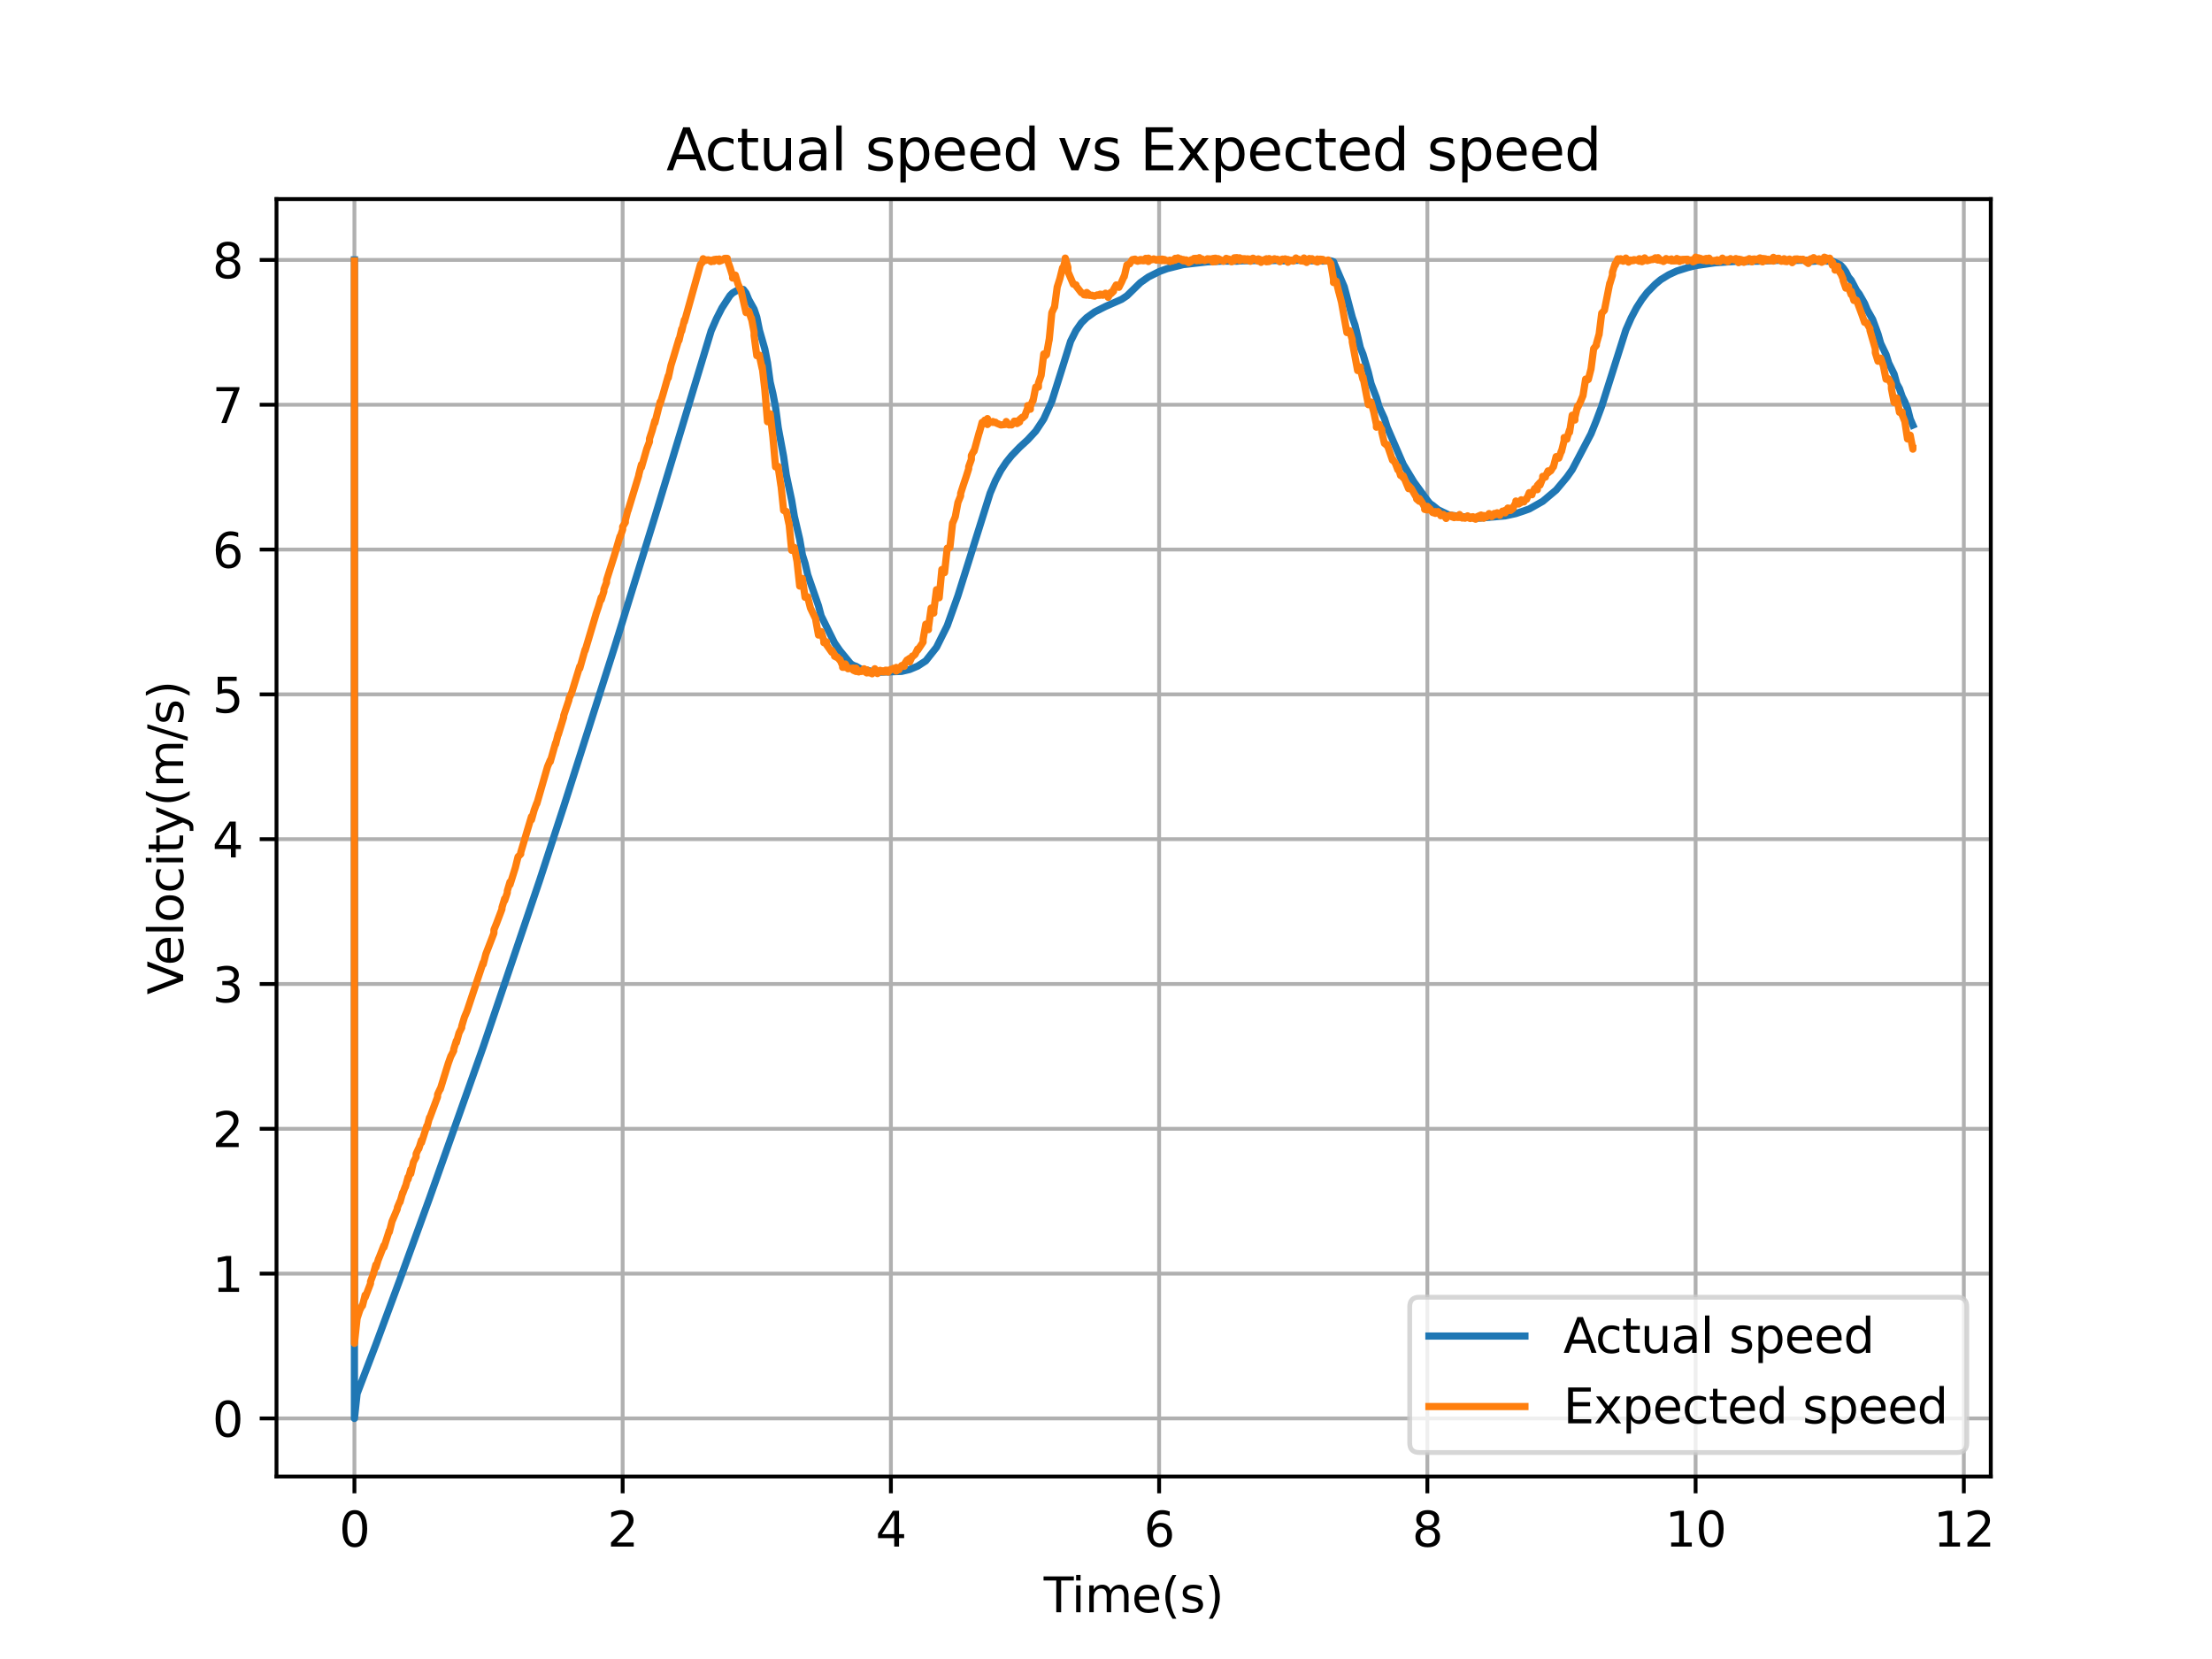 <?xml version="1.0" encoding="utf-8" standalone="no"?>
<!DOCTYPE svg PUBLIC "-//W3C//DTD SVG 1.1//EN"
  "http://www.w3.org/Graphics/SVG/1.1/DTD/svg11.dtd">
<svg xmlns:xlink="http://www.w3.org/1999/xlink" width="460.8pt" height="345.6pt" viewBox="0 0 460.8 345.6" xmlns="http://www.w3.org/2000/svg" version="1.1">
 <defs>
  <style type="text/css">*{stroke-linejoin: round; stroke-linecap: butt}</style>
 </defs>
 <g id="figure_1">
  <g id="patch_1">
   <path d="M 0 345.6 
L 460.8 345.6 
L 460.8 0 
L 0 0 
z
" style="fill: #ffffff"/>
  </g>
  <g id="axes_1">
   <g id="patch_2">
    <path d="M 57.6 307.584 
L 414.72 307.584 
L 414.72 41.472 
L 57.6 41.472 
z
" style="fill: #ffffff"/>
   </g>
   <g id="matplotlib.axis_1">
    <g id="xtick_1">
     <g id="line2d_1">
      <path d="M 73.833 307.584 
L 73.833 41.472 
" clip-path="url(#p53bc1e6292)" style="fill: none; stroke: #b0b0b0; stroke-width: 0.8; stroke-linecap: square"/>
     </g>
     <g id="line2d_2">
      <defs>
       <path id="m1a6a287315" d="M 0 0 
L 0 3.5 
" style="stroke: #000000; stroke-width: 0.8"/>
      </defs>
      <g>
       <use xlink:href="#m1a6a287315" x="73.833" y="307.584" style="stroke: #000000; stroke-width: 0.8"/>
      </g>
     </g>
     <g id="text_1">
      <!-- 0 -->
      <g transform="translate(70.651 322.182) scale(0.1 -0.1)">
       <defs>
        <path id="DejaVuSans-30" d="M 2034 4250 
Q 1547 4250 1301 3770 
Q 1056 3291 1056 2328 
Q 1056 1369 1301 889 
Q 1547 409 2034 409 
Q 2525 409 2770 889 
Q 3016 1369 3016 2328 
Q 3016 3291 2770 3770 
Q 2525 4250 2034 4250 
z
M 2034 4750 
Q 2819 4750 3233 4129 
Q 3647 3509 3647 2328 
Q 3647 1150 3233 529 
Q 2819 -91 2034 -91 
Q 1250 -91 836 529 
Q 422 1150 422 2328 
Q 422 3509 836 4129 
Q 1250 4750 2034 4750 
z
" transform="scale(0.016)"/>
       </defs>
       <use xlink:href="#DejaVuSans-30"/>
      </g>
     </g>
    </g>
    <g id="xtick_2">
     <g id="line2d_3">
      <path d="M 129.711 307.584 
L 129.711 41.472 
" clip-path="url(#p53bc1e6292)" style="fill: none; stroke: #b0b0b0; stroke-width: 0.8; stroke-linecap: square"/>
     </g>
     <g id="line2d_4">
      <g>
       <use xlink:href="#m1a6a287315" x="129.711" y="307.584" style="stroke: #000000; stroke-width: 0.8"/>
      </g>
     </g>
     <g id="text_2">
      <!-- 2 -->
      <g transform="translate(126.53 322.182) scale(0.1 -0.1)">
       <defs>
        <path id="DejaVuSans-32" d="M 1228 531 
L 3431 531 
L 3431 0 
L 469 0 
L 469 531 
Q 828 903 1448 1529 
Q 2069 2156 2228 2338 
Q 2531 2678 2651 2914 
Q 2772 3150 2772 3378 
Q 2772 3750 2511 3984 
Q 2250 4219 1831 4219 
Q 1534 4219 1204 4116 
Q 875 4013 500 3803 
L 500 4441 
Q 881 4594 1212 4672 
Q 1544 4750 1819 4750 
Q 2544 4750 2975 4387 
Q 3406 4025 3406 3419 
Q 3406 3131 3298 2873 
Q 3191 2616 2906 2266 
Q 2828 2175 2409 1742 
Q 1991 1309 1228 531 
z
" transform="scale(0.016)"/>
       </defs>
       <use xlink:href="#DejaVuSans-32"/>
      </g>
     </g>
    </g>
    <g id="xtick_3">
     <g id="line2d_5">
      <path d="M 185.59 307.584 
L 185.59 41.472 
" clip-path="url(#p53bc1e6292)" style="fill: none; stroke: #b0b0b0; stroke-width: 0.8; stroke-linecap: square"/>
     </g>
     <g id="line2d_6">
      <g>
       <use xlink:href="#m1a6a287315" x="185.59" y="307.584" style="stroke: #000000; stroke-width: 0.8"/>
      </g>
     </g>
     <g id="text_3">
      <!-- 4 -->
      <g transform="translate(182.409 322.182) scale(0.1 -0.1)">
       <defs>
        <path id="DejaVuSans-34" d="M 2419 4116 
L 825 1625 
L 2419 1625 
L 2419 4116 
z
M 2253 4666 
L 3047 4666 
L 3047 1625 
L 3713 1625 
L 3713 1100 
L 3047 1100 
L 3047 0 
L 2419 0 
L 2419 1100 
L 313 1100 
L 313 1709 
L 2253 4666 
z
" transform="scale(0.016)"/>
       </defs>
       <use xlink:href="#DejaVuSans-34"/>
      </g>
     </g>
    </g>
    <g id="xtick_4">
     <g id="line2d_7">
      <path d="M 241.468 307.584 
L 241.468 41.472 
" clip-path="url(#p53bc1e6292)" style="fill: none; stroke: #b0b0b0; stroke-width: 0.8; stroke-linecap: square"/>
     </g>
     <g id="line2d_8">
      <g>
       <use xlink:href="#m1a6a287315" x="241.468" y="307.584" style="stroke: #000000; stroke-width: 0.8"/>
      </g>
     </g>
     <g id="text_4">
      <!-- 6 -->
      <g transform="translate(238.287 322.182) scale(0.1 -0.1)">
       <defs>
        <path id="DejaVuSans-36" d="M 2113 2584 
Q 1688 2584 1439 2293 
Q 1191 2003 1191 1497 
Q 1191 994 1439 701 
Q 1688 409 2113 409 
Q 2538 409 2786 701 
Q 3034 994 3034 1497 
Q 3034 2003 2786 2293 
Q 2538 2584 2113 2584 
z
M 3366 4563 
L 3366 3988 
Q 3128 4100 2886 4159 
Q 2644 4219 2406 4219 
Q 1781 4219 1451 3797 
Q 1122 3375 1075 2522 
Q 1259 2794 1537 2939 
Q 1816 3084 2150 3084 
Q 2853 3084 3261 2657 
Q 3669 2231 3669 1497 
Q 3669 778 3244 343 
Q 2819 -91 2113 -91 
Q 1303 -91 875 529 
Q 447 1150 447 2328 
Q 447 3434 972 4092 
Q 1497 4750 2381 4750 
Q 2619 4750 2861 4703 
Q 3103 4656 3366 4563 
z
" transform="scale(0.016)"/>
       </defs>
       <use xlink:href="#DejaVuSans-36"/>
      </g>
     </g>
    </g>
    <g id="xtick_5">
     <g id="line2d_9">
      <path d="M 297.347 307.584 
L 297.347 41.472 
" clip-path="url(#p53bc1e6292)" style="fill: none; stroke: #b0b0b0; stroke-width: 0.8; stroke-linecap: square"/>
     </g>
     <g id="line2d_10">
      <g>
       <use xlink:href="#m1a6a287315" x="297.347" y="307.584" style="stroke: #000000; stroke-width: 0.8"/>
      </g>
     </g>
     <g id="text_5">
      <!-- 8 -->
      <g transform="translate(294.166 322.182) scale(0.1 -0.1)">
       <defs>
        <path id="DejaVuSans-38" d="M 2034 2216 
Q 1584 2216 1326 1975 
Q 1069 1734 1069 1313 
Q 1069 891 1326 650 
Q 1584 409 2034 409 
Q 2484 409 2743 651 
Q 3003 894 3003 1313 
Q 3003 1734 2745 1975 
Q 2488 2216 2034 2216 
z
M 1403 2484 
Q 997 2584 770 2862 
Q 544 3141 544 3541 
Q 544 4100 942 4425 
Q 1341 4750 2034 4750 
Q 2731 4750 3128 4425 
Q 3525 4100 3525 3541 
Q 3525 3141 3298 2862 
Q 3072 2584 2669 2484 
Q 3125 2378 3379 2068 
Q 3634 1759 3634 1313 
Q 3634 634 3220 271 
Q 2806 -91 2034 -91 
Q 1263 -91 848 271 
Q 434 634 434 1313 
Q 434 1759 690 2068 
Q 947 2378 1403 2484 
z
M 1172 3481 
Q 1172 3119 1398 2916 
Q 1625 2713 2034 2713 
Q 2441 2713 2670 2916 
Q 2900 3119 2900 3481 
Q 2900 3844 2670 4047 
Q 2441 4250 2034 4250 
Q 1625 4250 1398 4047 
Q 1172 3844 1172 3481 
z
" transform="scale(0.016)"/>
       </defs>
       <use xlink:href="#DejaVuSans-38"/>
      </g>
     </g>
    </g>
    <g id="xtick_6">
     <g id="line2d_11">
      <path d="M 353.226 307.584 
L 353.226 41.472 
" clip-path="url(#p53bc1e6292)" style="fill: none; stroke: #b0b0b0; stroke-width: 0.8; stroke-linecap: square"/>
     </g>
     <g id="line2d_12">
      <g>
       <use xlink:href="#m1a6a287315" x="353.226" y="307.584" style="stroke: #000000; stroke-width: 0.8"/>
      </g>
     </g>
     <g id="text_6">
      <!-- 10 -->
      <g transform="translate(346.863 322.182) scale(0.1 -0.1)">
       <defs>
        <path id="DejaVuSans-31" d="M 794 531 
L 1825 531 
L 1825 4091 
L 703 3866 
L 703 4441 
L 1819 4666 
L 2450 4666 
L 2450 531 
L 3481 531 
L 3481 0 
L 794 0 
L 794 531 
z
" transform="scale(0.016)"/>
       </defs>
       <use xlink:href="#DejaVuSans-31"/>
       <use xlink:href="#DejaVuSans-30" x="63.623"/>
      </g>
     </g>
    </g>
    <g id="xtick_7">
     <g id="line2d_13">
      <path d="M 409.104 307.584 
L 409.104 41.472 
" clip-path="url(#p53bc1e6292)" style="fill: none; stroke: #b0b0b0; stroke-width: 0.8; stroke-linecap: square"/>
     </g>
     <g id="line2d_14">
      <g>
       <use xlink:href="#m1a6a287315" x="409.104" y="307.584" style="stroke: #000000; stroke-width: 0.8"/>
      </g>
     </g>
     <g id="text_7">
      <!-- 12 -->
      <g transform="translate(402.742 322.182) scale(0.1 -0.1)">
       <use xlink:href="#DejaVuSans-31"/>
       <use xlink:href="#DejaVuSans-32" x="63.623"/>
      </g>
     </g>
    </g>
    <g id="text_8">
     <!-- Time(s) -->
     <g transform="translate(217.42 335.861) scale(0.1 -0.1)">
      <defs>
       <path id="DejaVuSans-54" d="M -19 4666 
L 3928 4666 
L 3928 4134 
L 2272 4134 
L 2272 0 
L 1638 0 
L 1638 4134 
L -19 4134 
L -19 4666 
z
" transform="scale(0.016)"/>
       <path id="DejaVuSans-69" d="M 603 3500 
L 1178 3500 
L 1178 0 
L 603 0 
L 603 3500 
z
M 603 4863 
L 1178 4863 
L 1178 4134 
L 603 4134 
L 603 4863 
z
" transform="scale(0.016)"/>
       <path id="DejaVuSans-6d" d="M 3328 2828 
Q 3544 3216 3844 3400 
Q 4144 3584 4550 3584 
Q 5097 3584 5394 3201 
Q 5691 2819 5691 2113 
L 5691 0 
L 5113 0 
L 5113 2094 
Q 5113 2597 4934 2840 
Q 4756 3084 4391 3084 
Q 3944 3084 3684 2787 
Q 3425 2491 3425 1978 
L 3425 0 
L 2847 0 
L 2847 2094 
Q 2847 2600 2669 2842 
Q 2491 3084 2119 3084 
Q 1678 3084 1418 2786 
Q 1159 2488 1159 1978 
L 1159 0 
L 581 0 
L 581 3500 
L 1159 3500 
L 1159 2956 
Q 1356 3278 1631 3431 
Q 1906 3584 2284 3584 
Q 2666 3584 2933 3390 
Q 3200 3197 3328 2828 
z
" transform="scale(0.016)"/>
       <path id="DejaVuSans-65" d="M 3597 1894 
L 3597 1613 
L 953 1613 
Q 991 1019 1311 708 
Q 1631 397 2203 397 
Q 2534 397 2845 478 
Q 3156 559 3463 722 
L 3463 178 
Q 3153 47 2828 -22 
Q 2503 -91 2169 -91 
Q 1331 -91 842 396 
Q 353 884 353 1716 
Q 353 2575 817 3079 
Q 1281 3584 2069 3584 
Q 2775 3584 3186 3129 
Q 3597 2675 3597 1894 
z
M 3022 2063 
Q 3016 2534 2758 2815 
Q 2500 3097 2075 3097 
Q 1594 3097 1305 2825 
Q 1016 2553 972 2059 
L 3022 2063 
z
" transform="scale(0.016)"/>
       <path id="DejaVuSans-28" d="M 1984 4856 
Q 1566 4138 1362 3434 
Q 1159 2731 1159 2009 
Q 1159 1288 1364 580 
Q 1569 -128 1984 -844 
L 1484 -844 
Q 1016 -109 783 600 
Q 550 1309 550 2009 
Q 550 2706 781 3412 
Q 1013 4119 1484 4856 
L 1984 4856 
z
" transform="scale(0.016)"/>
       <path id="DejaVuSans-73" d="M 2834 3397 
L 2834 2853 
Q 2591 2978 2328 3040 
Q 2066 3103 1784 3103 
Q 1356 3103 1142 2972 
Q 928 2841 928 2578 
Q 928 2378 1081 2264 
Q 1234 2150 1697 2047 
L 1894 2003 
Q 2506 1872 2764 1633 
Q 3022 1394 3022 966 
Q 3022 478 2636 193 
Q 2250 -91 1575 -91 
Q 1294 -91 989 -36 
Q 684 19 347 128 
L 347 722 
Q 666 556 975 473 
Q 1284 391 1588 391 
Q 1994 391 2212 530 
Q 2431 669 2431 922 
Q 2431 1156 2273 1281 
Q 2116 1406 1581 1522 
L 1381 1569 
Q 847 1681 609 1914 
Q 372 2147 372 2553 
Q 372 3047 722 3315 
Q 1072 3584 1716 3584 
Q 2034 3584 2315 3537 
Q 2597 3491 2834 3397 
z
" transform="scale(0.016)"/>
       <path id="DejaVuSans-29" d="M 513 4856 
L 1013 4856 
Q 1481 4119 1714 3412 
Q 1947 2706 1947 2009 
Q 1947 1309 1714 600 
Q 1481 -109 1013 -844 
L 513 -844 
Q 928 -128 1133 580 
Q 1338 1288 1338 2009 
Q 1338 2731 1133 3434 
Q 928 4138 513 4856 
z
" transform="scale(0.016)"/>
      </defs>
      <use xlink:href="#DejaVuSans-54"/>
      <use xlink:href="#DejaVuSans-69" x="57.959"/>
      <use xlink:href="#DejaVuSans-6d" x="85.742"/>
      <use xlink:href="#DejaVuSans-65" x="183.154"/>
      <use xlink:href="#DejaVuSans-28" x="244.678"/>
      <use xlink:href="#DejaVuSans-73" x="283.691"/>
      <use xlink:href="#DejaVuSans-29" x="335.791"/>
     </g>
    </g>
   </g>
   <g id="matplotlib.axis_2">
    <g id="ytick_1">
     <g id="line2d_15">
      <path d="M 57.6 295.488 
L 414.72 295.488 
" clip-path="url(#p53bc1e6292)" style="fill: none; stroke: #b0b0b0; stroke-width: 0.8; stroke-linecap: square"/>
     </g>
     <g id="line2d_16">
      <defs>
       <path id="me0a64e94d8" d="M 0 0 
L -3.5 0 
" style="stroke: #000000; stroke-width: 0.8"/>
      </defs>
      <g>
       <use xlink:href="#me0a64e94d8" x="57.6" y="295.488" style="stroke: #000000; stroke-width: 0.8"/>
      </g>
     </g>
     <g id="text_9">
      <!-- 0 -->
      <g transform="translate(44.237 299.287) scale(0.1 -0.1)">
       <use xlink:href="#DejaVuSans-30"/>
      </g>
     </g>
    </g>
    <g id="ytick_2">
     <g id="line2d_17">
      <path d="M 57.6 265.32 
L 414.72 265.32 
" clip-path="url(#p53bc1e6292)" style="fill: none; stroke: #b0b0b0; stroke-width: 0.8; stroke-linecap: square"/>
     </g>
     <g id="line2d_18">
      <g>
       <use xlink:href="#me0a64e94d8" x="57.6" y="265.32" style="stroke: #000000; stroke-width: 0.8"/>
      </g>
     </g>
     <g id="text_10">
      <!-- 1 -->
      <g transform="translate(44.237 269.12) scale(0.1 -0.1)">
       <use xlink:href="#DejaVuSans-31"/>
      </g>
     </g>
    </g>
    <g id="ytick_3">
     <g id="line2d_19">
      <path d="M 57.6 235.153 
L 414.72 235.153 
" clip-path="url(#p53bc1e6292)" style="fill: none; stroke: #b0b0b0; stroke-width: 0.8; stroke-linecap: square"/>
     </g>
     <g id="line2d_20">
      <g>
       <use xlink:href="#me0a64e94d8" x="57.6" y="235.153" style="stroke: #000000; stroke-width: 0.8"/>
      </g>
     </g>
     <g id="text_11">
      <!-- 2 -->
      <g transform="translate(44.237 238.952) scale(0.1 -0.1)">
       <use xlink:href="#DejaVuSans-32"/>
      </g>
     </g>
    </g>
    <g id="ytick_4">
     <g id="line2d_21">
      <path d="M 57.6 204.985 
L 414.72 204.985 
" clip-path="url(#p53bc1e6292)" style="fill: none; stroke: #b0b0b0; stroke-width: 0.8; stroke-linecap: square"/>
     </g>
     <g id="line2d_22">
      <g>
       <use xlink:href="#me0a64e94d8" x="57.6" y="204.985" style="stroke: #000000; stroke-width: 0.8"/>
      </g>
     </g>
     <g id="text_12">
      <!-- 3 -->
      <g transform="translate(44.237 208.784) scale(0.1 -0.1)">
       <defs>
        <path id="DejaVuSans-33" d="M 2597 2516 
Q 3050 2419 3304 2112 
Q 3559 1806 3559 1356 
Q 3559 666 3084 287 
Q 2609 -91 1734 -91 
Q 1441 -91 1130 -33 
Q 819 25 488 141 
L 488 750 
Q 750 597 1062 519 
Q 1375 441 1716 441 
Q 2309 441 2620 675 
Q 2931 909 2931 1356 
Q 2931 1769 2642 2001 
Q 2353 2234 1838 2234 
L 1294 2234 
L 1294 2753 
L 1863 2753 
Q 2328 2753 2575 2939 
Q 2822 3125 2822 3475 
Q 2822 3834 2567 4026 
Q 2313 4219 1838 4219 
Q 1578 4219 1281 4162 
Q 984 4106 628 3988 
L 628 4550 
Q 988 4650 1302 4700 
Q 1616 4750 1894 4750 
Q 2613 4750 3031 4423 
Q 3450 4097 3450 3541 
Q 3450 3153 3228 2886 
Q 3006 2619 2597 2516 
z
" transform="scale(0.016)"/>
       </defs>
       <use xlink:href="#DejaVuSans-33"/>
      </g>
     </g>
    </g>
    <g id="ytick_5">
     <g id="line2d_23">
      <path d="M 57.6 174.817 
L 414.72 174.817 
" clip-path="url(#p53bc1e6292)" style="fill: none; stroke: #b0b0b0; stroke-width: 0.8; stroke-linecap: square"/>
     </g>
     <g id="line2d_24">
      <g>
       <use xlink:href="#me0a64e94d8" x="57.6" y="174.817" style="stroke: #000000; stroke-width: 0.8"/>
      </g>
     </g>
     <g id="text_13">
      <!-- 4 -->
      <g transform="translate(44.237 178.616) scale(0.1 -0.1)">
       <use xlink:href="#DejaVuSans-34"/>
      </g>
     </g>
    </g>
    <g id="ytick_6">
     <g id="line2d_25">
      <path d="M 57.6 144.65 
L 414.72 144.65 
" clip-path="url(#p53bc1e6292)" style="fill: none; stroke: #b0b0b0; stroke-width: 0.8; stroke-linecap: square"/>
     </g>
     <g id="line2d_26">
      <g>
       <use xlink:href="#me0a64e94d8" x="57.6" y="144.65" style="stroke: #000000; stroke-width: 0.8"/>
      </g>
     </g>
     <g id="text_14">
      <!-- 5 -->
      <g transform="translate(44.237 148.449) scale(0.1 -0.1)">
       <defs>
        <path id="DejaVuSans-35" d="M 691 4666 
L 3169 4666 
L 3169 4134 
L 1269 4134 
L 1269 2991 
Q 1406 3038 1543 3061 
Q 1681 3084 1819 3084 
Q 2600 3084 3056 2656 
Q 3513 2228 3513 1497 
Q 3513 744 3044 326 
Q 2575 -91 1722 -91 
Q 1428 -91 1123 -41 
Q 819 9 494 109 
L 494 744 
Q 775 591 1075 516 
Q 1375 441 1709 441 
Q 2250 441 2565 725 
Q 2881 1009 2881 1497 
Q 2881 1984 2565 2268 
Q 2250 2553 1709 2553 
Q 1456 2553 1204 2497 
Q 953 2441 691 2322 
L 691 4666 
z
" transform="scale(0.016)"/>
       </defs>
       <use xlink:href="#DejaVuSans-35"/>
      </g>
     </g>
    </g>
    <g id="ytick_7">
     <g id="line2d_27">
      <path d="M 57.6 114.482 
L 414.72 114.482 
" clip-path="url(#p53bc1e6292)" style="fill: none; stroke: #b0b0b0; stroke-width: 0.8; stroke-linecap: square"/>
     </g>
     <g id="line2d_28">
      <g>
       <use xlink:href="#me0a64e94d8" x="57.6" y="114.482" style="stroke: #000000; stroke-width: 0.8"/>
      </g>
     </g>
     <g id="text_15">
      <!-- 6 -->
      <g transform="translate(44.237 118.281) scale(0.1 -0.1)">
       <use xlink:href="#DejaVuSans-36"/>
      </g>
     </g>
    </g>
    <g id="ytick_8">
     <g id="line2d_29">
      <path d="M 57.6 84.314 
L 414.72 84.314 
" clip-path="url(#p53bc1e6292)" style="fill: none; stroke: #b0b0b0; stroke-width: 0.8; stroke-linecap: square"/>
     </g>
     <g id="line2d_30">
      <g>
       <use xlink:href="#me0a64e94d8" x="57.6" y="84.314" style="stroke: #000000; stroke-width: 0.8"/>
      </g>
     </g>
     <g id="text_16">
      <!-- 7 -->
      <g transform="translate(44.237 88.113) scale(0.1 -0.1)">
       <defs>
        <path id="DejaVuSans-37" d="M 525 4666 
L 3525 4666 
L 3525 4397 
L 1831 0 
L 1172 0 
L 2766 4134 
L 525 4134 
L 525 4666 
z
" transform="scale(0.016)"/>
       </defs>
       <use xlink:href="#DejaVuSans-37"/>
      </g>
     </g>
    </g>
    <g id="ytick_9">
     <g id="line2d_31">
      <path d="M 57.6 54.146 
L 414.72 54.146 
" clip-path="url(#p53bc1e6292)" style="fill: none; stroke: #b0b0b0; stroke-width: 0.8; stroke-linecap: square"/>
     </g>
     <g id="line2d_32">
      <g>
       <use xlink:href="#me0a64e94d8" x="57.6" y="54.146" style="stroke: #000000; stroke-width: 0.8"/>
      </g>
     </g>
     <g id="text_17">
      <!-- 8 -->
      <g transform="translate(44.237 57.946) scale(0.1 -0.1)">
       <use xlink:href="#DejaVuSans-38"/>
      </g>
     </g>
    </g>
    <g id="text_18">
     <!-- Velocity(m/s) -->
     <g transform="translate(38.158 207.205) rotate(-90) scale(0.1 -0.1)">
      <defs>
       <path id="DejaVuSans-56" d="M 1831 0 
L 50 4666 
L 709 4666 
L 2188 738 
L 3669 4666 
L 4325 4666 
L 2547 0 
L 1831 0 
z
" transform="scale(0.016)"/>
       <path id="DejaVuSans-6c" d="M 603 4863 
L 1178 4863 
L 1178 0 
L 603 0 
L 603 4863 
z
" transform="scale(0.016)"/>
       <path id="DejaVuSans-6f" d="M 1959 3097 
Q 1497 3097 1228 2736 
Q 959 2375 959 1747 
Q 959 1119 1226 758 
Q 1494 397 1959 397 
Q 2419 397 2687 759 
Q 2956 1122 2956 1747 
Q 2956 2369 2687 2733 
Q 2419 3097 1959 3097 
z
M 1959 3584 
Q 2709 3584 3137 3096 
Q 3566 2609 3566 1747 
Q 3566 888 3137 398 
Q 2709 -91 1959 -91 
Q 1206 -91 779 398 
Q 353 888 353 1747 
Q 353 2609 779 3096 
Q 1206 3584 1959 3584 
z
" transform="scale(0.016)"/>
       <path id="DejaVuSans-63" d="M 3122 3366 
L 3122 2828 
Q 2878 2963 2633 3030 
Q 2388 3097 2138 3097 
Q 1578 3097 1268 2742 
Q 959 2388 959 1747 
Q 959 1106 1268 751 
Q 1578 397 2138 397 
Q 2388 397 2633 464 
Q 2878 531 3122 666 
L 3122 134 
Q 2881 22 2623 -34 
Q 2366 -91 2075 -91 
Q 1284 -91 818 406 
Q 353 903 353 1747 
Q 353 2603 823 3093 
Q 1294 3584 2113 3584 
Q 2378 3584 2631 3529 
Q 2884 3475 3122 3366 
z
" transform="scale(0.016)"/>
       <path id="DejaVuSans-74" d="M 1172 4494 
L 1172 3500 
L 2356 3500 
L 2356 3053 
L 1172 3053 
L 1172 1153 
Q 1172 725 1289 603 
Q 1406 481 1766 481 
L 2356 481 
L 2356 0 
L 1766 0 
Q 1100 0 847 248 
Q 594 497 594 1153 
L 594 3053 
L 172 3053 
L 172 3500 
L 594 3500 
L 594 4494 
L 1172 4494 
z
" transform="scale(0.016)"/>
       <path id="DejaVuSans-79" d="M 2059 -325 
Q 1816 -950 1584 -1140 
Q 1353 -1331 966 -1331 
L 506 -1331 
L 506 -850 
L 844 -850 
Q 1081 -850 1212 -737 
Q 1344 -625 1503 -206 
L 1606 56 
L 191 3500 
L 800 3500 
L 1894 763 
L 2988 3500 
L 3597 3500 
L 2059 -325 
z
" transform="scale(0.016)"/>
       <path id="DejaVuSans-2f" d="M 1625 4666 
L 2156 4666 
L 531 -594 
L 0 -594 
L 1625 4666 
z
" transform="scale(0.016)"/>
      </defs>
      <use xlink:href="#DejaVuSans-56"/>
      <use xlink:href="#DejaVuSans-65" x="60.658"/>
      <use xlink:href="#DejaVuSans-6c" x="122.182"/>
      <use xlink:href="#DejaVuSans-6f" x="149.965"/>
      <use xlink:href="#DejaVuSans-63" x="211.146"/>
      <use xlink:href="#DejaVuSans-69" x="266.127"/>
      <use xlink:href="#DejaVuSans-74" x="293.91"/>
      <use xlink:href="#DejaVuSans-79" x="333.119"/>
      <use xlink:href="#DejaVuSans-28" x="392.299"/>
      <use xlink:href="#DejaVuSans-6d" x="431.312"/>
      <use xlink:href="#DejaVuSans-2f" x="528.725"/>
      <use xlink:href="#DejaVuSans-73" x="562.416"/>
      <use xlink:href="#DejaVuSans-29" x="614.516"/>
     </g>
    </g>
   </g>
   <g id="line2d_33">
    <path d="M 73.833 54.146 
L 73.833 295.488 
L 74.392 290.326 
L 74.392 290.326 
L 78.303 280.071 
L 78.303 280.071 
L 83.332 266.496 
L 83.332 266.496 
L 89.479 249.602 
L 89.479 249.602 
L 100.654 218.099 
L 100.654 218.099 
L 112.389 183.476 
L 112.389 183.476 
L 117.418 168.077 
L 117.418 168.077 
L 128.035 134.782 
L 128.035 134.782 
L 136.417 107.697 
L 136.417 107.697 
L 148.151 68.907 
L 148.151 68.907 
L 149.269 66.351 
L 149.269 66.351 
L 150.386 64.16 
L 150.386 64.16 
L 152.063 61.58 
L 152.063 61.58 
L 152.622 61.023 
L 152.622 61.023 
L 153.739 60.391 
L 153.739 60.391 
L 154.298 60.272 
L 154.298 60.272 
L 154.857 60.31 
L 154.857 60.31 
L 155.415 61.044 
L 155.415 61.044 
L 155.974 62.407 
L 155.974 62.407 
L 157.092 64.407 
L 157.092 64.407 
L 157.651 66.056 
L 157.651 66.056 
L 158.209 68.806 
L 158.209 68.806 
L 159.327 72.716 
L 159.327 72.716 
L 159.886 75.545 
L 159.886 75.545 
L 160.445 79.614 
L 160.445 79.614 
L 161.003 81.976 
L 161.003 81.976 
L 161.562 84.833 
L 161.562 84.833 
L 162.121 89.101 
L 162.121 89.101 
L 163.238 95.075 
L 163.238 95.075 
L 163.797 98.947 
L 163.797 98.947 
L 164.915 104.2 
L 164.915 104.2 
L 165.474 107.543 
L 165.474 107.543 
L 166.591 112.339 
L 166.591 112.339 
L 167.15 115.585 
L 167.15 115.585 
L 167.709 117.356 
L 167.709 117.356 
L 168.268 119.749 
L 168.268 119.749 
L 170.503 126.193 
L 170.503 126.193 
L 171.061 128.293 
L 171.061 128.293 
L 173.855 133.942 
L 173.855 133.942 
L 174.973 135.547 
L 174.973 135.547 
L 177.208 138.271 
L 177.208 138.271 
L 177.767 138.609 
L 178.326 138.804 
L 178.326 138.804 
L 179.443 139.449 
L 179.443 139.449 
L 180.002 139.597 
L 180.002 139.597 
L 180.561 139.571 
L 180.561 139.571 
L 181.678 139.918 
L 181.678 139.918 
L 182.237 140.072 
L 182.237 140.072 
L 187.825 139.861 
L 187.825 139.861 
L 189.501 139.465 
L 189.501 139.465 
L 191.178 138.763 
L 191.178 138.763 
L 192.854 137.672 
L 192.854 137.672 
L 195.089 134.848 
L 195.089 134.848 
L 197.324 130.348 
L 197.324 130.348 
L 199.56 124.085 
L 199.56 124.085 
L 206.265 102.73 
L 206.265 102.73 
L 207.383 100.096 
L 207.383 100.096 
L 208.5 97.976 
L 208.5 97.976 
L 209.618 96.297 
L 209.618 96.297 
L 210.735 94.91 
L 210.735 94.91 
L 212.412 93.168 
L 212.412 93.168 
L 214.088 91.629 
L 214.088 91.629 
L 215.764 89.814 
L 215.764 89.814 
L 217.441 87.273 
L 217.441 87.273 
L 219.117 83.578 
L 219.117 83.578 
L 221.352 76.466 
L 221.352 76.466 
L 223.029 71.086 
L 223.029 71.086 
L 224.146 68.864 
L 224.146 68.864 
L 225.264 67.262 
L 225.264 67.262 
L 226.381 66.165 
L 226.381 66.165 
L 228.058 64.971 
L 228.058 64.971 
L 230.293 63.847 
L 230.293 63.847 
L 233.645 62.364 
L 233.645 62.364 
L 234.763 61.618 
L 234.763 61.618 
L 237.557 58.886 
L 237.557 58.886 
L 239.233 57.706 
L 239.233 57.706 
L 241.468 56.58 
L 241.468 56.58 
L 243.145 55.958 
L 243.145 55.958 
L 246.498 55.119 
L 246.498 55.119 
L 251.527 54.548 
L 251.527 54.548 
L 254.879 54.391 
L 254.879 54.391 
L 257.673 54.406 
L 257.673 54.406 
L 258.791 54.331 
L 258.791 54.331 
L 262.144 54.266 
L 262.144 54.266 
L 263.261 54.303 
L 263.261 54.303 
L 266.614 54.252 
L 266.614 54.252 
L 267.173 54.347 
L 267.173 54.347 
L 271.084 54.209 
L 271.084 54.209 
L 273.319 54.329 
L 273.319 54.329 
L 274.437 54.284 
L 274.437 54.284 
L 275.554 54.39 
L 275.554 54.39 
L 277.231 54.335 
L 277.231 54.335 
L 277.79 54.531 
L 277.79 54.531 
L 280.025 59.737 
L 280.025 59.737 
L 281.701 66.07 
L 281.701 66.07 
L 282.26 67.688 
L 283.377 72.414 
L 283.377 72.414 
L 283.936 73.802 
L 283.936 73.802 
L 285.054 77.593 
L 285.054 77.593 
L 285.613 79.901 
L 285.613 79.901 
L 286.73 82.828 
L 286.73 82.828 
L 287.289 84.759 
L 287.289 84.759 
L 288.406 87.199 
L 288.406 87.199 
L 288.965 88.979 
L 288.965 88.979 
L 292.318 96.725 
L 292.318 96.725 
L 294.553 100.417 
L 294.553 100.417 
L 297.347 104.236 
L 297.347 104.236 
L 297.906 104.919 
L 297.906 104.919 
L 298.465 105.293 
L 298.465 105.293 
L 299.582 106.199 
L 299.582 106.199 
L 301.817 107.274 
L 301.817 107.274 
L 304.052 107.567 
L 304.052 107.567 
L 306.846 107.863 
L 306.846 107.863 
L 307.405 107.842 
L 307.405 107.842 
L 307.964 107.951 
L 307.964 107.951 
L 313.552 107.468 
L 313.552 107.468 
L 315.787 106.982 
L 315.787 106.982 
L 317.463 106.423 
L 317.463 106.423 
L 318.581 106.019 
L 318.581 106.019 
L 321.375 104.438 
L 321.375 104.438 
L 324.169 102.087 
L 324.169 102.087 
L 326.404 99.416 
L 326.404 99.416 
L 327.521 97.836 
L 327.521 97.836 
L 331.433 90.381 
L 331.433 90.381 
L 332.551 87.608 
L 332.551 87.608 
L 333.668 84.621 
L 333.668 84.621 
L 338.697 68.741 
L 338.697 68.741 
L 339.815 66.203 
L 339.815 66.203 
L 340.932 64.084 
L 340.932 64.084 
L 342.05 62.347 
L 342.05 62.347 
L 343.167 60.896 
L 343.167 60.896 
L 344.844 59.188 
L 344.844 59.188 
L 345.961 58.262 
L 345.961 58.262 
L 347.638 57.234 
L 347.638 57.234 
L 349.314 56.455 
L 349.314 56.455 
L 351.549 55.753 
L 351.549 55.753 
L 353.226 55.329 
L 353.226 55.329 
L 357.137 54.76 
L 357.137 54.76 
L 362.166 54.404 
L 362.166 54.404 
L 362.725 54.513 
L 362.725 54.513 
L 364.96 54.417 
L 364.96 54.417 
L 366.078 54.415 
L 366.078 54.415 
L 372.224 54.162 
L 372.224 54.162 
L 372.783 54.281 
L 372.783 54.281 
L 376.136 54.201 
L 376.136 54.201 
L 376.695 54.233 
L 376.695 54.233 
L 377.253 54.456 
L 377.253 54.456 
L 378.93 54.356 
L 378.93 54.356 
L 381.165 54.411 
L 381.165 54.411 
L 381.724 54.389 
L 381.724 54.389 
L 383.4 55.209 
L 383.4 55.209 
L 383.959 55.806 
L 383.959 55.806 
L 384.518 56.608 
L 384.518 56.608 
L 385.076 57.719 
L 385.076 57.719 
L 385.635 58.385 
L 385.635 58.385 
L 386.753 60.507 
L 386.753 60.507 
L 387.312 61.235 
L 387.312 61.235 
L 388.429 63.212 
L 388.429 63.212 
L 388.988 64.57 
L 388.988 64.57 
L 390.105 66.538 
L 390.105 66.538 
L 391.223 69.581 
L 391.223 69.581 
L 391.782 71.532 
L 391.782 71.532 
L 392.899 73.867 
L 392.899 73.867 
L 393.458 75.634 
L 393.458 75.634 
L 394.576 77.912 
L 394.576 77.912 
L 395.135 79.945 
L 395.135 79.945 
L 395.693 80.968 
L 395.693 80.968 
L 396.252 82.587 
L 396.252 82.587 
L 396.811 83.704 
L 396.811 83.704 
L 397.37 85.082 
L 397.37 85.082 
L 397.928 87.272 
L 397.928 87.272 
L 398.487 88.564 
L 398.487 88.564 
" clip-path="url(#p53bc1e6292)" style="fill: none; stroke: #1f77b4; stroke-width: 1.5; stroke-linecap: square"/>
   </g>
   <g id="line2d_34">
    <path d="M 73.833 54.354 
L 73.833 279.851 
L 74.392 274.653 
L 74.95 272.955 
L 75.509 271.803 
L 75.509 272.011 
L 76.068 269.777 
L 76.068 270.287 
L 77.185 267.377 
L 77.185 266.964 
L 77.744 265.477 
L 77.744 265.484 
L 78.303 263.461 
L 78.303 264.046 
L 78.862 262.219 
L 78.862 262.293 
L 79.979 259.444 
L 79.979 259.854 
L 81.097 256.367 
L 81.097 256.668 
L 81.656 254.464 
L 82.773 251.826 
L 82.773 251.563 
L 83.332 250.227 
L 83.332 250.425 
L 83.891 248.429 
L 83.891 248.613 
L 84.45 247.104 
L 84.45 247.261 
L 85.008 245.21 
L 85.008 245.689 
L 85.567 243.633 
L 85.567 244.512 
L 86.126 242.07 
L 86.685 241.029 
L 86.685 240.369 
L 87.244 239.162 
L 87.244 239.312 
L 87.802 237.519 
L 87.802 238.042 
L 88.92 234.541 
L 88.92 234.908 
L 89.479 232.784 
L 89.479 232.986 
L 91.155 228.488 
L 91.155 227.99 
L 91.714 226.793 
L 91.714 226.921 
L 93.39 221.497 
L 93.949 219.933 
L 93.949 219.998 
L 94.508 218.893 
L 94.508 218.6 
L 95.067 216.8 
L 95.067 217.204 
L 95.625 215.184 
L 96.184 214.069 
L 96.184 213.78 
L 96.743 211.917 
L 97.302 210.591 
L 100.654 200.504 
L 100.654 200.898 
L 101.213 198.738 
L 102.89 194.387 
L 102.89 193.709 
L 103.448 192.337 
L 104.566 189.371 
L 104.566 189.065 
L 105.125 187.209 
L 105.125 187.625 
L 105.684 185.953 
L 105.684 185.598 
L 106.242 183.718 
L 106.242 184.295 
L 107.36 180.731 
L 107.919 178.482 
L 108.477 177.911 
L 108.477 177.593 
L 110.713 170.109 
L 110.713 170.788 
L 111.271 168.782 
L 111.271 168.783 
L 111.83 167.28 
L 111.83 167.434 
L 114.065 159.694 
L 114.065 159.699 
L 114.624 158.357 
L 114.624 158.69 
L 115.742 154.744 
L 115.742 155.043 
L 116.3 152.811 
L 116.3 153.058 
L 117.418 149.401 
L 117.418 149.103 
L 118.536 145.768 
L 118.536 145.516 
L 119.094 144.302 
L 120.771 138.826 
L 120.771 139.257 
L 121.888 135.302 
L 121.888 135.542 
L 124.123 128.058 
L 124.123 128.011 
L 124.682 126.352 
L 125.241 124.454 
L 125.241 124.95 
L 125.8 123.183 
L 125.8 122.788 
L 126.359 121.302 
L 126.359 120.836 
L 128.035 115.55 
L 129.153 111.731 
L 129.153 111.957 
L 129.711 110.299 
L 129.711 109.723 
L 130.27 108.815 
L 130.27 108.376 
L 130.829 106.23 
L 130.829 106.373 
L 133.064 99.043 
L 133.064 98.91 
L 133.623 96.751 
L 133.623 97.364 
L 134.74 93.471 
L 135.299 92.014 
L 135.299 91.408 
L 135.858 89.708 
L 136.417 87.635 
L 136.417 88.105 
L 136.976 85.889 
L 137.534 83.688 
L 137.534 84.056 
L 138.093 82.219 
L 139.211 78.296 
L 139.211 78.724 
L 139.769 76.141 
L 140.328 74.335 
L 141.446 70.594 
L 141.446 70.925 
L 142.005 68.526 
L 142.005 68.983 
L 142.563 66.635 
L 142.563 67.063 
L 144.799 59.097 
L 145.916 55.088 
L 146.475 54.477 
L 146.475 53.899 
L 147.034 54.249 
L 147.034 54.154 
L 147.592 54.129 
L 148.151 54.512 
L 148.151 54.21 
L 148.71 54.436 
L 148.71 54.079 
L 149.269 53.997 
L 149.269 54.206 
L 149.828 53.955 
L 149.828 54.441 
L 150.386 54.237 
L 150.945 53.828 
L 151.504 53.826 
L 151.504 54.136 
L 152.063 55.681 
L 152.622 57.508 
L 152.622 57.932 
L 153.18 57.309 
L 153.739 59.175 
L 154.298 60.384 
L 154.298 60.212 
L 155.415 65.118 
L 155.974 65.065 
L 155.974 64.819 
L 156.533 66.475 
L 156.533 66.244 
L 157.092 69.197 
L 157.092 69.896 
L 157.651 74.096 
L 158.209 73.985 
L 158.209 74.174 
L 158.768 76.77 
L 158.768 76.298 
L 159.327 81.164 
L 159.886 87.855 
L 160.445 86.198 
L 161.003 90.983 
L 161.562 97.269 
L 162.121 97.178 
L 162.121 97.403 
L 162.68 101.157 
L 162.68 100.949 
L 163.238 106.326 
L 163.797 106.623 
L 163.797 106.535 
L 164.356 109.175 
L 164.356 108.909 
L 164.915 114.648 
L 165.474 114.483 
L 165.474 114.035 
L 166.032 116.958 
L 166.591 122.092 
L 167.15 120.499 
L 167.709 124.431 
L 168.268 124.33 
L 168.268 124.43 
L 168.826 126.651 
L 169.944 128.989 
L 169.944 129.217 
L 170.503 132.293 
L 170.503 132.076 
L 171.061 131.569 
L 171.061 131.586 
L 171.62 133.414 
L 171.62 133.882 
L 172.179 133.69 
L 172.179 134.306 
L 173.297 135.892 
L 173.297 135.502 
L 173.855 136.406 
L 173.855 136.704 
L 174.414 136.99 
L 174.414 136.869 
L 174.973 137.542 
L 174.973 137.396 
L 175.532 138.68 
L 175.532 139.018 
L 176.091 139.019 
L 176.091 138.319 
L 176.649 139.317 
L 177.767 139.175 
L 177.767 139.633 
L 178.326 139.876 
L 178.326 139.187 
L 178.884 139.976 
L 178.884 139.851 
L 179.443 139.878 
L 179.443 139.863 
L 180.002 139.316 
L 180.002 139.806 
L 180.561 140.182 
L 180.561 139.523 
L 181.12 140.179 
L 181.12 140.045 
L 181.678 140.366 
L 181.678 139.883 
L 182.237 139.877 
L 182.237 139.311 
L 182.796 140.317 
L 182.796 139.895 
L 183.355 139.64 
L 183.355 139.908 
L 183.914 139.73 
L 183.914 139.979 
L 184.472 139.94 
L 184.472 139.617 
L 185.031 139.639 
L 185.031 140.014 
L 185.59 139.426 
L 185.59 139.504 
L 186.149 139.401 
L 186.149 139.218 
L 186.707 139.801 
L 186.707 139.036 
L 187.266 139.507 
L 187.266 139.405 
L 187.825 138.652 
L 188.384 138.806 
L 188.384 138.367 
L 188.943 137.5 
L 188.943 137.535 
L 189.501 137.139 
L 189.501 137.886 
L 190.06 136.672 
L 190.06 136.806 
L 190.619 136.343 
L 191.178 135.185 
L 191.178 135.443 
L 192.295 133.756 
L 192.295 133.201 
L 192.854 130.026 
L 193.413 131.171 
L 193.413 130.71 
L 193.972 126.669 
L 194.53 127.72 
L 194.53 127.203 
L 195.089 122.843 
L 195.089 123.144 
L 195.648 123.72 
L 195.648 124.526 
L 196.207 118.636 
L 196.207 119.111 
L 196.766 119.293 
L 197.324 114.197 
L 197.324 114.451 
L 197.883 114.052 
L 198.442 108.946 
L 198.442 109.008 
L 199.001 107.652 
L 199.56 104.668 
L 200.118 103.296 
L 200.118 102.803 
L 200.677 101.064 
L 201.236 99.41 
L 201.795 97.647 
L 201.795 97.229 
L 202.353 95.71 
L 202.353 94.89 
L 202.912 93.819 
L 202.912 93.998 
L 204.03 89.94 
L 204.03 90.063 
L 204.589 87.99 
L 204.589 88.493 
L 205.147 87.525 
L 205.147 87.964 
L 205.706 87.198 
L 205.706 88.434 
L 206.265 87.914 
L 206.265 87.986 
L 206.824 87.803 
L 206.824 87.997 
L 207.383 87.959 
L 207.383 88.064 
L 208.5 88.529 
L 209.618 88.4 
L 209.618 87.811 
L 210.176 88.523 
L 210.735 88.454 
L 210.735 88.523 
L 211.294 87.969 
L 211.294 87.732 
L 211.853 87.761 
L 211.853 88.237 
L 212.412 87.897 
L 212.412 87.38 
L 212.97 86.902 
L 212.97 87.111 
L 213.529 86.617 
L 213.529 86.466 
L 214.088 85.013 
L 214.088 84.487 
L 214.647 85.252 
L 214.647 84.668 
L 215.206 83.305 
L 215.206 83.477 
L 215.764 80.63 
L 215.764 80.659 
L 216.323 80.639 
L 216.323 79.796 
L 216.882 78.197 
L 217.441 73.729 
L 217.441 74.381 
L 217.999 73.89 
L 218.558 70.723 
L 218.558 70.877 
L 219.117 65.135 
L 219.676 63.905 
L 219.676 63.981 
L 220.235 59.797 
L 220.793 58.041 
L 221.352 55.778 
L 221.352 56.337 
L 221.911 54.246 
L 221.911 53.763 
L 222.47 55.697 
L 222.47 56.585 
L 223.587 59.193 
L 224.146 59.338 
L 224.146 59.541 
L 225.264 60.973 
L 225.822 61.152 
L 225.822 61.407 
L 226.381 61.485 
L 226.381 60.931 
L 226.94 61.379 
L 226.94 61.527 
L 227.499 61.506 
L 227.499 61.595 
L 228.058 61.689 
L 228.058 61.641 
L 228.616 61.423 
L 228.616 61.523 
L 229.175 61.505 
L 229.175 61.28 
L 229.734 61.37 
L 229.734 61.508 
L 230.293 61.309 
L 230.293 61.076 
L 230.852 61.709 
L 230.852 61.943 
L 231.41 60.891 
L 231.41 61.218 
L 231.969 60.66 
L 231.969 60.345 
L 232.528 59.359 
L 232.528 59.794 
L 233.087 59.789 
L 233.087 59.855 
L 233.645 58.745 
L 234.204 57.472 
L 234.204 57.629 
L 234.763 55.183 
L 235.322 54.97 
L 235.881 54.093 
L 236.439 53.979 
L 236.439 54.215 
L 236.998 54.423 
L 236.998 54.17 
L 237.557 54.318 
L 237.557 54.063 
L 238.116 54.109 
L 238.116 54.334 
L 238.675 54.272 
L 238.675 53.814 
L 239.233 54.48 
L 239.233 53.779 
L 239.792 54.16 
L 239.792 54.069 
L 240.351 54.067 
L 240.351 53.932 
L 240.91 54.206 
L 240.91 54.074 
L 241.468 54.013 
L 241.468 54.202 
L 242.027 54.299 
L 242.027 53.977 
L 242.586 54.063 
L 242.586 54.305 
L 243.145 54.273 
L 243.145 54.278 
L 243.704 54.501 
L 243.704 54.189 
L 244.262 54.361 
L 244.262 54.358 
L 244.821 53.814 
L 244.821 54.195 
L 245.38 53.723 
L 245.38 53.952 
L 245.939 53.926 
L 245.939 54.01 
L 246.498 54.335 
L 246.498 54.06 
L 247.056 54.414 
L 247.056 54.142 
L 247.615 54.354 
L 247.615 54.721 
L 248.174 54.435 
L 248.174 54.113 
L 248.733 54.043 
L 248.733 53.841 
L 249.291 53.816 
L 249.291 54.307 
L 249.85 53.677 
L 249.85 54.278 
L 250.409 54.148 
L 250.409 53.942 
L 250.968 54.298 
L 250.968 54.129 
L 251.527 54.147 
L 251.527 53.907 
L 252.085 53.965 
L 252.085 53.941 
L 252.644 54.558 
L 252.644 53.865 
L 253.203 53.786 
L 253.203 54.496 
L 253.762 54.236 
L 253.762 53.878 
L 254.879 54.436 
L 254.879 54.223 
L 255.438 54.153 
L 255.438 53.818 
L 255.997 54.015 
L 255.997 53.976 
L 256.556 54.535 
L 256.556 54.363 
L 257.114 54.334 
L 257.114 53.71 
L 257.673 53.664 
L 257.673 53.918 
L 258.232 54.277 
L 258.232 53.71 
L 258.791 54.125 
L 258.791 53.894 
L 259.35 53.896 
L 259.35 54.225 
L 259.908 53.912 
L 259.908 54.17 
L 260.467 54.435 
L 260.467 53.963 
L 261.026 54.077 
L 261.026 53.788 
L 262.144 54.414 
L 262.144 53.932 
L 262.702 54.167 
L 262.702 54.659 
L 263.261 54.136 
L 263.261 54.167 
L 263.82 53.906 
L 263.82 54.534 
L 264.379 54.482 
L 264.379 53.863 
L 264.937 54.193 
L 265.496 53.902 
L 265.496 54.046 
L 266.055 53.996 
L 266.055 54.003 
L 266.614 54.529 
L 266.614 54.188 
L 267.173 53.979 
L 267.173 54.058 
L 267.731 53.929 
L 267.731 54.073 
L 268.29 54.046 
L 268.29 54.636 
L 268.849 54.188 
L 269.408 54.399 
L 269.967 53.744 
L 269.967 53.883 
L 270.525 54.006 
L 271.084 54.368 
L 271.084 54.241 
L 271.643 54.437 
L 271.643 53.746 
L 272.202 54.481 
L 272.202 54.677 
L 272.76 53.852 
L 272.76 54.289 
L 273.319 53.897 
L 273.319 53.982 
L 273.878 54.241 
L 273.878 54.377 
L 274.437 54.592 
L 274.437 53.961 
L 274.996 54.384 
L 274.996 53.994 
L 275.554 54.039 
L 275.554 54.192 
L 276.113 54.367 
L 276.672 54.167 
L 277.231 54.906 
L 277.231 54.893 
L 277.79 58.177 
L 277.79 58.865 
L 278.348 58.728 
L 278.348 58.572 
L 278.907 60.887 
L 278.907 60.837 
L 279.466 62.995 
L 280.583 69.279 
L 281.142 69.27 
L 281.142 68.878 
L 281.701 70.772 
L 281.701 71.217 
L 282.819 77.193 
L 282.819 76.836 
L 283.377 76.448 
L 283.377 76.899 
L 283.936 79.051 
L 283.936 78.547 
L 285.054 84.299 
L 285.054 84.153 
L 285.613 84.133 
L 285.613 83.753 
L 286.171 85.788 
L 286.73 88.437 
L 286.73 88.99 
L 287.289 88.376 
L 287.289 88.541 
L 287.848 89.475 
L 287.848 90.024 
L 288.406 92.37 
L 288.406 92.317 
L 288.965 92.862 
L 288.965 92.593 
L 290.083 95.866 
L 290.083 95.603 
L 290.642 96.47 
L 290.642 96.404 
L 291.2 97.88 
L 291.2 97.202 
L 291.759 99.046 
L 291.759 98.773 
L 292.318 99.53 
L 292.318 99.118 
L 293.436 101.804 
L 293.436 101.152 
L 293.994 101.758 
L 295.112 103.717 
L 295.112 103.962 
L 295.671 104.431 
L 295.671 103.851 
L 296.229 104.665 
L 296.788 105.649 
L 296.788 106.12 
L 297.347 106.222 
L 297.347 105.487 
L 297.906 106.03 
L 298.465 106.78 
L 298.465 106.747 
L 299.023 106.95 
L 299.023 106.574 
L 299.582 106.933 
L 299.582 106.575 
L 300.141 107.203 
L 300.141 107.432 
L 300.7 107.167 
L 301.259 108.007 
L 301.259 107.544 
L 302.376 107.328 
L 302.376 107.64 
L 302.935 107.832 
L 302.935 107.444 
L 303.494 107.784 
L 304.052 107.796 
L 304.052 107.189 
L 304.611 107.921 
L 304.611 107.638 
L 305.17 107.959 
L 305.17 107.928 
L 305.729 107.46 
L 305.729 107.803 
L 306.288 108.015 
L 306.288 107.727 
L 306.846 107.64 
L 306.846 107.937 
L 307.405 108.158 
L 307.405 107.772 
L 308.523 107.284 
L 308.523 107.928 
L 309.082 107.392 
L 309.082 107.961 
L 309.64 107.499 
L 309.64 107.7 
L 310.199 106.986 
L 310.758 107.613 
L 310.758 107.324 
L 311.317 106.957 
L 311.317 107.255 
L 311.875 107.105 
L 311.875 106.817 
L 312.434 107.357 
L 312.434 107.225 
L 312.993 106.484 
L 312.993 106.617 
L 313.552 106.308 
L 313.552 106.852 
L 314.111 105.834 
L 314.111 106.389 
L 314.669 105.866 
L 314.669 106.339 
L 315.228 105.896 
L 315.228 105.7 
L 315.787 104.675 
L 315.787 104.368 
L 316.346 104.996 
L 316.346 104.993 
L 316.905 104.664 
L 316.905 104.118 
L 317.463 104.55 
L 317.463 104.474 
L 318.022 103.765 
L 318.022 104.006 
L 318.581 102.626 
L 319.14 103.064 
L 319.14 102.868 
L 319.698 101.766 
L 319.698 101.823 
L 320.257 102.015 
L 320.257 101.136 
L 320.816 100.514 
L 320.816 101.056 
L 321.375 99.645 
L 321.375 99.229 
L 321.934 99.392 
L 321.934 99.247 
L 322.492 98.096 
L 322.492 98.503 
L 323.051 98.023 
L 323.051 98.08 
L 323.61 97.157 
L 323.61 97.243 
L 324.169 95.126 
L 324.169 95.583 
L 324.728 95.031 
L 324.728 95.442 
L 325.286 93.889 
L 325.286 94.058 
L 325.845 91.76 
L 325.845 91.145 
L 326.404 91.494 
L 326.404 91.359 
L 326.963 89.58 
L 326.963 90.068 
L 327.521 86.496 
L 328.08 87.507 
L 328.08 86.955 
L 328.639 84.61 
L 328.639 84.944 
L 329.198 83.791 
L 329.757 82.426 
L 329.757 82.469 
L 330.315 78.977 
L 330.315 79.373 
L 330.874 79.052 
L 331.433 76.865 
L 331.433 76.886 
L 331.992 72.615 
L 332.551 71.937 
L 332.551 71.659 
L 333.109 69.655 
L 333.109 69.748 
L 333.668 65.235 
L 334.227 64.643 
L 335.344 58.991 
L 335.344 59.144 
L 335.903 57.31 
L 335.903 56.717 
L 336.462 54.944 
L 336.462 55.27 
L 337.021 53.916 
L 337.021 54.352 
L 337.58 54.283 
L 337.58 53.901 
L 338.138 54.218 
L 338.138 54.42 
L 338.697 54.181 
L 338.697 53.761 
L 339.256 54.612 
L 339.256 54.168 
L 339.815 54.192 
L 339.815 54.339 
L 340.374 54.272 
L 340.374 54.082 
L 340.932 54.166 
L 341.491 54.418 
L 341.491 53.891 
L 342.05 54.051 
L 342.05 54.515 
L 342.609 54.237 
L 342.609 53.724 
L 343.167 54.316 
L 343.167 54.304 
L 344.285 54.006 
L 344.285 54.08 
L 344.844 53.706 
L 344.844 54.004 
L 345.403 54.183 
L 345.403 53.676 
L 345.961 54.271 
L 345.961 54.232 
L 346.52 54.225 
L 346.52 54.471 
L 347.079 54.137 
L 347.079 53.862 
L 347.638 54.21 
L 347.638 54.116 
L 348.197 53.947 
L 348.197 54.358 
L 349.314 54.335 
L 349.314 53.847 
L 349.873 54.473 
L 349.873 54.029 
L 350.432 54.3 
L 350.432 54.045 
L 351.549 54.001 
L 351.549 54.371 
L 352.108 54.162 
L 352.108 54.233 
L 352.667 54.076 
L 352.667 54.545 
L 353.226 54.321 
L 353.226 53.568 
L 353.784 54.186 
L 353.784 53.712 
L 354.343 53.872 
L 354.343 54.141 
L 354.902 54.275 
L 354.902 54.014 
L 355.461 53.84 
L 355.461 54.355 
L 356.02 54.295 
L 356.02 53.782 
L 356.578 54.423 
L 357.137 54.245 
L 357.696 54.471 
L 357.696 54.125 
L 358.255 54.255 
L 358.255 54.483 
L 358.813 53.989 
L 358.813 53.773 
L 359.372 54.295 
L 359.372 54.16 
L 359.931 54.068 
L 359.931 54.514 
L 360.49 53.878 
L 360.49 53.967 
L 361.607 54.21 
L 361.607 53.861 
L 362.166 54.72 
L 362.166 53.978 
L 362.725 54.088 
L 362.725 54.211 
L 363.284 54.198 
L 363.284 54.651 
L 363.843 54.372 
L 363.843 54.104 
L 364.401 54.188 
L 364.401 53.88 
L 364.96 54.549 
L 364.96 54.012 
L 365.519 53.948 
L 365.519 54.18 
L 366.078 54.134 
L 366.078 54.02 
L 366.636 53.726 
L 366.636 54.273 
L 367.195 54.551 
L 367.195 53.85 
L 367.754 53.913 
L 367.754 54.329 
L 368.313 54.004 
L 368.313 54.214 
L 368.872 54.325 
L 368.872 54.197 
L 369.43 53.607 
L 369.43 54.392 
L 369.989 54.083 
L 369.989 53.86 
L 370.548 53.8 
L 370.548 54.134 
L 371.107 54.069 
L 371.107 54.431 
L 371.666 53.898 
L 371.666 54.418 
L 372.224 54.507 
L 372.224 54.23 
L 372.783 53.966 
L 372.783 53.994 
L 373.342 54.246 
L 373.342 54.72 
L 373.901 54.191 
L 373.901 53.956 
L 374.459 53.946 
L 374.459 54.055 
L 375.018 54.123 
L 375.018 54.003 
L 375.577 54.125 
L 375.577 54.003 
L 376.136 54.293 
L 376.136 54.469 
L 376.695 54.883 
L 376.695 54.239 
L 377.253 53.901 
L 377.253 54.345 
L 377.812 54.116 
L 377.812 53.666 
L 378.371 54.145 
L 378.371 53.981 
L 378.93 54.46 
L 378.93 53.911 
L 379.489 54.645 
L 379.489 54.243 
L 380.047 54.408 
L 380.047 53.573 
L 380.606 53.806 
L 380.606 53.78 
L 381.165 54.181 
L 381.165 53.785 
L 381.724 55.266 
L 381.724 54.574 
L 382.282 55.802 
L 382.282 56.268 
L 382.841 55.467 
L 382.841 56.023 
L 383.4 56.945 
L 383.4 56.824 
L 383.959 58.135 
L 383.959 58.418 
L 384.518 60.024 
L 385.076 59.654 
L 385.076 59.878 
L 385.635 61.376 
L 385.635 60.692 
L 386.194 62.587 
L 386.194 62.507 
L 386.753 62.621 
L 386.753 62.547 
L 387.87 65.545 
L 388.429 67.155 
L 388.429 66.92 
L 388.988 67.347 
L 388.988 67.496 
L 389.547 68.466 
L 389.547 68.816 
L 390.664 72.666 
L 390.664 73.473 
L 391.223 75.25 
L 391.223 75.087 
L 391.782 74.854 
L 391.782 74.609 
L 392.341 76.241 
L 392.899 79 
L 392.899 78.632 
L 393.458 78.975 
L 393.458 78.97 
L 394.017 80.061 
L 394.017 80.978 
L 394.576 83.846 
L 395.135 82.913 
L 395.693 85.895 
L 396.252 85.831 
L 396.252 86.416 
L 396.811 87.795 
L 397.37 91.444 
L 397.37 91.434 
L 397.928 91.024 
L 397.928 90.658 
L 398.487 93.568 
L 398.487 93.41 
" clip-path="url(#p53bc1e6292)" style="fill: none; stroke: #ff7f0e; stroke-width: 1.5; stroke-linecap: square"/>
   </g>
   <g id="patch_3">
    <path d="M 57.6 307.584 
L 57.6 41.472 
" style="fill: none; stroke: #000000; stroke-width: 0.8; stroke-linejoin: miter; stroke-linecap: square"/>
   </g>
   <g id="patch_4">
    <path d="M 414.72 307.584 
L 414.72 41.472 
" style="fill: none; stroke: #000000; stroke-width: 0.8; stroke-linejoin: miter; stroke-linecap: square"/>
   </g>
   <g id="patch_5">
    <path d="M 57.6 307.584 
L 414.72 307.584 
" style="fill: none; stroke: #000000; stroke-width: 0.8; stroke-linejoin: miter; stroke-linecap: square"/>
   </g>
   <g id="patch_6">
    <path d="M 57.6 41.472 
L 414.72 41.472 
" style="fill: none; stroke: #000000; stroke-width: 0.8; stroke-linejoin: miter; stroke-linecap: square"/>
   </g>
   <g id="text_19">
    <!-- Actual speed vs Expected speed -->
    <g transform="translate(138.808 35.472) scale(0.12 -0.12)">
     <defs>
      <path id="DejaVuSans-41" d="M 2188 4044 
L 1331 1722 
L 3047 1722 
L 2188 4044 
z
M 1831 4666 
L 2547 4666 
L 4325 0 
L 3669 0 
L 3244 1197 
L 1141 1197 
L 716 0 
L 50 0 
L 1831 4666 
z
" transform="scale(0.016)"/>
      <path id="DejaVuSans-75" d="M 544 1381 
L 544 3500 
L 1119 3500 
L 1119 1403 
Q 1119 906 1312 657 
Q 1506 409 1894 409 
Q 2359 409 2629 706 
Q 2900 1003 2900 1516 
L 2900 3500 
L 3475 3500 
L 3475 0 
L 2900 0 
L 2900 538 
Q 2691 219 2414 64 
Q 2138 -91 1772 -91 
Q 1169 -91 856 284 
Q 544 659 544 1381 
z
M 1991 3584 
L 1991 3584 
z
" transform="scale(0.016)"/>
      <path id="DejaVuSans-61" d="M 2194 1759 
Q 1497 1759 1228 1600 
Q 959 1441 959 1056 
Q 959 750 1161 570 
Q 1363 391 1709 391 
Q 2188 391 2477 730 
Q 2766 1069 2766 1631 
L 2766 1759 
L 2194 1759 
z
M 3341 1997 
L 3341 0 
L 2766 0 
L 2766 531 
Q 2569 213 2275 61 
Q 1981 -91 1556 -91 
Q 1019 -91 701 211 
Q 384 513 384 1019 
Q 384 1609 779 1909 
Q 1175 2209 1959 2209 
L 2766 2209 
L 2766 2266 
Q 2766 2663 2505 2880 
Q 2244 3097 1772 3097 
Q 1472 3097 1187 3025 
Q 903 2953 641 2809 
L 641 3341 
Q 956 3463 1253 3523 
Q 1550 3584 1831 3584 
Q 2591 3584 2966 3190 
Q 3341 2797 3341 1997 
z
" transform="scale(0.016)"/>
      <path id="DejaVuSans-20" transform="scale(0.016)"/>
      <path id="DejaVuSans-70" d="M 1159 525 
L 1159 -1331 
L 581 -1331 
L 581 3500 
L 1159 3500 
L 1159 2969 
Q 1341 3281 1617 3432 
Q 1894 3584 2278 3584 
Q 2916 3584 3314 3078 
Q 3713 2572 3713 1747 
Q 3713 922 3314 415 
Q 2916 -91 2278 -91 
Q 1894 -91 1617 61 
Q 1341 213 1159 525 
z
M 3116 1747 
Q 3116 2381 2855 2742 
Q 2594 3103 2138 3103 
Q 1681 3103 1420 2742 
Q 1159 2381 1159 1747 
Q 1159 1113 1420 752 
Q 1681 391 2138 391 
Q 2594 391 2855 752 
Q 3116 1113 3116 1747 
z
" transform="scale(0.016)"/>
      <path id="DejaVuSans-64" d="M 2906 2969 
L 2906 4863 
L 3481 4863 
L 3481 0 
L 2906 0 
L 2906 525 
Q 2725 213 2448 61 
Q 2172 -91 1784 -91 
Q 1150 -91 751 415 
Q 353 922 353 1747 
Q 353 2572 751 3078 
Q 1150 3584 1784 3584 
Q 2172 3584 2448 3432 
Q 2725 3281 2906 2969 
z
M 947 1747 
Q 947 1113 1208 752 
Q 1469 391 1925 391 
Q 2381 391 2643 752 
Q 2906 1113 2906 1747 
Q 2906 2381 2643 2742 
Q 2381 3103 1925 3103 
Q 1469 3103 1208 2742 
Q 947 2381 947 1747 
z
" transform="scale(0.016)"/>
      <path id="DejaVuSans-76" d="M 191 3500 
L 800 3500 
L 1894 563 
L 2988 3500 
L 3597 3500 
L 2284 0 
L 1503 0 
L 191 3500 
z
" transform="scale(0.016)"/>
      <path id="DejaVuSans-45" d="M 628 4666 
L 3578 4666 
L 3578 4134 
L 1259 4134 
L 1259 2753 
L 3481 2753 
L 3481 2222 
L 1259 2222 
L 1259 531 
L 3634 531 
L 3634 0 
L 628 0 
L 628 4666 
z
" transform="scale(0.016)"/>
      <path id="DejaVuSans-78" d="M 3513 3500 
L 2247 1797 
L 3578 0 
L 2900 0 
L 1881 1375 
L 863 0 
L 184 0 
L 1544 1831 
L 300 3500 
L 978 3500 
L 1906 2253 
L 2834 3500 
L 3513 3500 
z
" transform="scale(0.016)"/>
     </defs>
     <use xlink:href="#DejaVuSans-41"/>
     <use xlink:href="#DejaVuSans-63" x="66.658"/>
     <use xlink:href="#DejaVuSans-74" x="121.639"/>
     <use xlink:href="#DejaVuSans-75" x="160.848"/>
     <use xlink:href="#DejaVuSans-61" x="224.227"/>
     <use xlink:href="#DejaVuSans-6c" x="285.506"/>
     <use xlink:href="#DejaVuSans-20" x="313.289"/>
     <use xlink:href="#DejaVuSans-73" x="345.076"/>
     <use xlink:href="#DejaVuSans-70" x="397.176"/>
     <use xlink:href="#DejaVuSans-65" x="460.652"/>
     <use xlink:href="#DejaVuSans-65" x="522.176"/>
     <use xlink:href="#DejaVuSans-64" x="583.699"/>
     <use xlink:href="#DejaVuSans-20" x="647.176"/>
     <use xlink:href="#DejaVuSans-76" x="678.963"/>
     <use xlink:href="#DejaVuSans-73" x="738.143"/>
     <use xlink:href="#DejaVuSans-20" x="790.242"/>
     <use xlink:href="#DejaVuSans-45" x="822.029"/>
     <use xlink:href="#DejaVuSans-78" x="885.213"/>
     <use xlink:href="#DejaVuSans-70" x="944.393"/>
     <use xlink:href="#DejaVuSans-65" x="1007.869"/>
     <use xlink:href="#DejaVuSans-63" x="1069.393"/>
     <use xlink:href="#DejaVuSans-74" x="1124.373"/>
     <use xlink:href="#DejaVuSans-65" x="1163.582"/>
     <use xlink:href="#DejaVuSans-64" x="1225.105"/>
     <use xlink:href="#DejaVuSans-20" x="1288.582"/>
     <use xlink:href="#DejaVuSans-73" x="1320.369"/>
     <use xlink:href="#DejaVuSans-70" x="1372.469"/>
     <use xlink:href="#DejaVuSans-65" x="1435.945"/>
     <use xlink:href="#DejaVuSans-65" x="1497.469"/>
     <use xlink:href="#DejaVuSans-64" x="1558.992"/>
    </g>
   </g>
   <g id="legend_1">
    <g id="patch_7">
     <path d="M 295.67 302.584 
L 407.72 302.584 
Q 409.72 302.584 409.72 300.584 
L 409.72 272.228 
Q 409.72 270.228 407.72 270.228 
L 295.67 270.228 
Q 293.67 270.228 293.67 272.228 
L 293.67 300.584 
Q 293.67 302.584 295.67 302.584 
z
" style="fill: #ffffff; opacity: 0.8; stroke: #cccccc; stroke-linejoin: miter"/>
    </g>
    <g id="line2d_35">
     <path d="M 297.67 278.326 
L 307.67 278.326 
L 317.67 278.326 
" style="fill: none; stroke: #1f77b4; stroke-width: 1.5; stroke-linecap: square"/>
    </g>
    <g id="text_20">
     <!-- Actual speed -->
     <g transform="translate(325.67 281.826) scale(0.1 -0.1)">
      <use xlink:href="#DejaVuSans-41"/>
      <use xlink:href="#DejaVuSans-63" x="66.658"/>
      <use xlink:href="#DejaVuSans-74" x="121.639"/>
      <use xlink:href="#DejaVuSans-75" x="160.848"/>
      <use xlink:href="#DejaVuSans-61" x="224.227"/>
      <use xlink:href="#DejaVuSans-6c" x="285.506"/>
      <use xlink:href="#DejaVuSans-20" x="313.289"/>
      <use xlink:href="#DejaVuSans-73" x="345.076"/>
      <use xlink:href="#DejaVuSans-70" x="397.176"/>
      <use xlink:href="#DejaVuSans-65" x="460.652"/>
      <use xlink:href="#DejaVuSans-65" x="522.176"/>
      <use xlink:href="#DejaVuSans-64" x="583.699"/>
     </g>
    </g>
    <g id="line2d_36">
     <path d="M 297.67 293.004 
L 307.67 293.004 
L 317.67 293.004 
" style="fill: none; stroke: #ff7f0e; stroke-width: 1.5; stroke-linecap: square"/>
    </g>
    <g id="text_21">
     <!-- Expected speed -->
     <g transform="translate(325.67 296.504) scale(0.1 -0.1)">
      <use xlink:href="#DejaVuSans-45"/>
      <use xlink:href="#DejaVuSans-78" x="63.184"/>
      <use xlink:href="#DejaVuSans-70" x="122.363"/>
      <use xlink:href="#DejaVuSans-65" x="185.84"/>
      <use xlink:href="#DejaVuSans-63" x="247.363"/>
      <use xlink:href="#DejaVuSans-74" x="302.344"/>
      <use xlink:href="#DejaVuSans-65" x="341.553"/>
      <use xlink:href="#DejaVuSans-64" x="403.076"/>
      <use xlink:href="#DejaVuSans-20" x="466.553"/>
      <use xlink:href="#DejaVuSans-73" x="498.34"/>
      <use xlink:href="#DejaVuSans-70" x="550.439"/>
      <use xlink:href="#DejaVuSans-65" x="613.916"/>
      <use xlink:href="#DejaVuSans-65" x="675.439"/>
      <use xlink:href="#DejaVuSans-64" x="736.963"/>
     </g>
    </g>
   </g>
  </g>
 </g>
 <defs>
  <clipPath id="p53bc1e6292">
   <rect x="57.6" y="41.472" width="357.12" height="266.112"/>
  </clipPath>
 </defs>
</svg>
